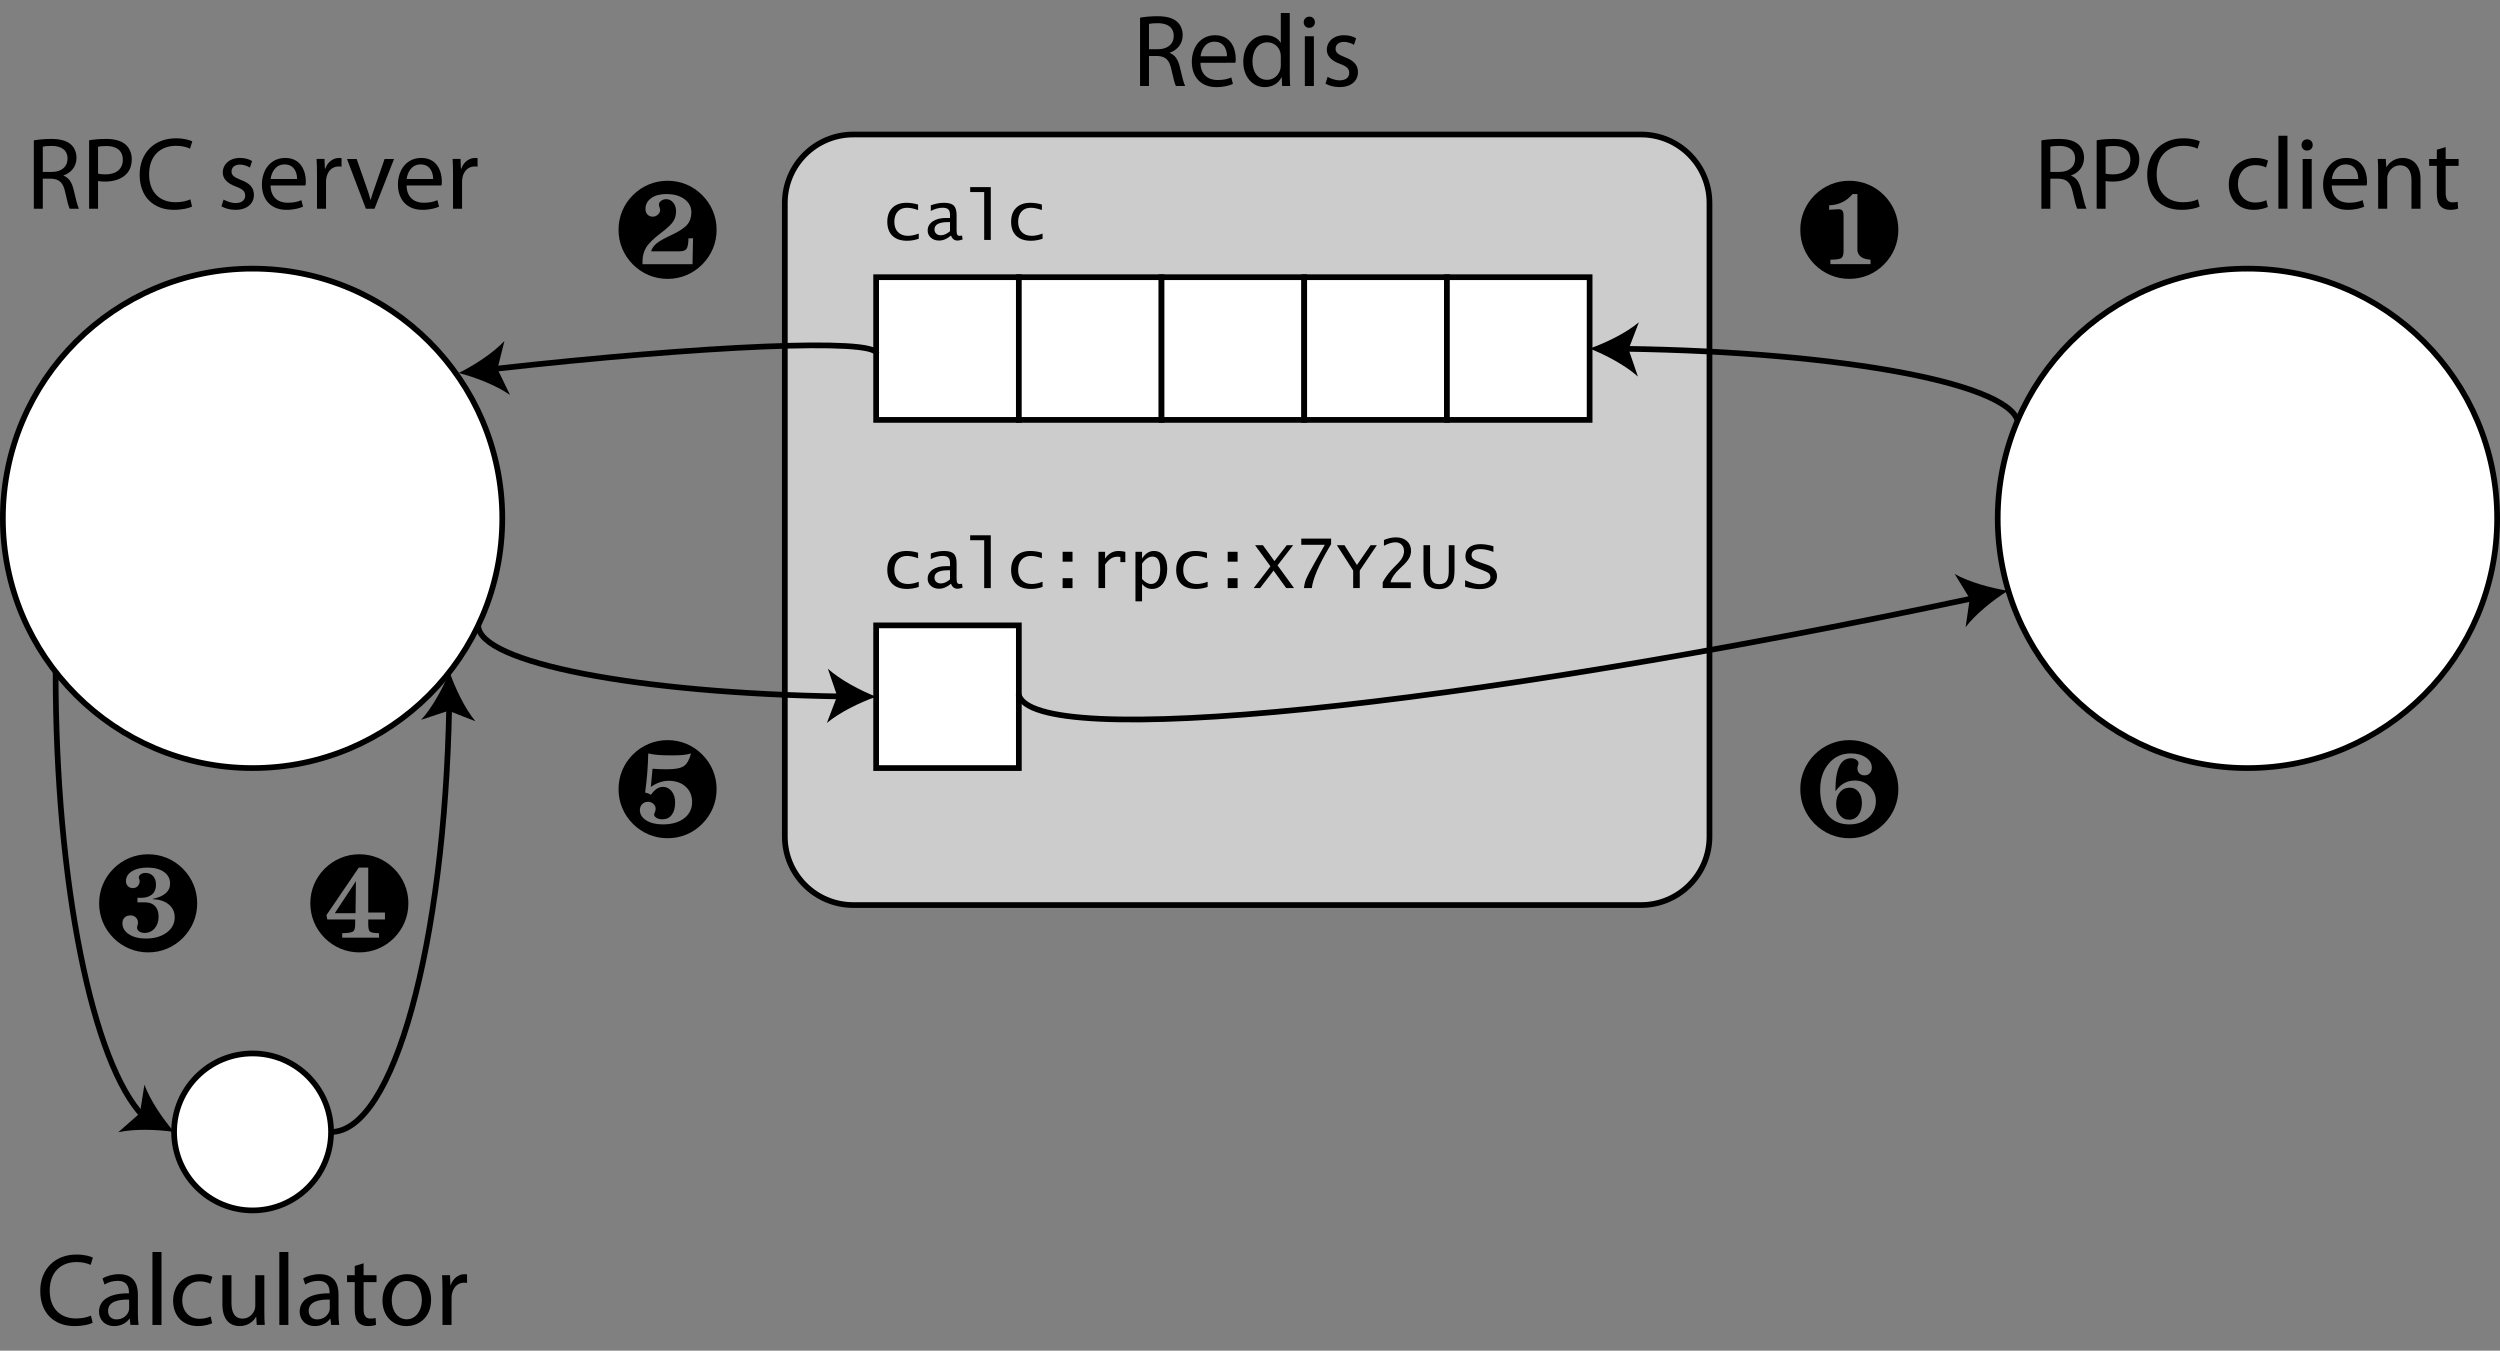 <?xml version="1.0" encoding="utf-8"?>
<!-- Generator: Adobe Illustrator 15.0.2, SVG Export Plug-In . SVG Version: 6.00 Build 0)  -->
<!DOCTYPE svg PUBLIC "-//W3C//DTD SVG 1.1//EN" "http://www.w3.org/Graphics/SVG/1.1/DTD/svg11.dtd">
<svg version="1.1" id="Layer_1" xmlns="http://www.w3.org/2000/svg" xmlns:xlink="http://www.w3.org/1999/xlink" x="0px" y="0px"
	 width="438px" height="236.632px" viewBox="0 0 438 236.632" enable-background="new 0 0 438 236.632" xml:space="preserve">
<rect x="0" y="0" width="438" height="236.632" fill="#808080" stroke="none"/>
<path fill="#CCCCCC" stroke="#000000" stroke-miterlimit="10" d="M299.5,146.566c0,6.627-5.373,12-12,12h-138
	c-6.627,0-12-5.373-12-12v-111c0-6.627,5.373-12,12-12h138c6.627,0,12,5.373,12,12V146.566z"/>
<g>
	<path d="M199.735,3.092c0.792-0.144,1.945-0.252,3.007-0.252c1.674,0,2.772,0.324,3.511,0.99c0.594,0.54,0.955,1.368,0.955,2.323
		c0,1.584-1.008,2.647-2.269,3.079v0.054c0.918,0.324,1.477,1.188,1.765,2.449c0.396,1.692,0.684,2.863,0.937,3.331h-1.621
		c-0.198-0.36-0.468-1.386-0.792-2.899c-0.36-1.674-1.026-2.305-2.449-2.359h-1.476v5.258h-1.567V3.092z M201.302,8.62h1.602
		c1.675,0,2.737-0.918,2.737-2.305c0-1.566-1.135-2.251-2.791-2.251c-0.756,0-1.278,0.054-1.548,0.126V8.62z"/>
	<path d="M210.32,10.997c0.036,2.143,1.386,3.025,2.989,3.025c1.134,0,1.836-0.198,2.413-0.45l0.288,1.134
		c-0.558,0.252-1.53,0.559-2.917,0.559c-2.683,0-4.286-1.783-4.286-4.412c0-2.628,1.548-4.681,4.087-4.681
		c2.863,0,3.601,2.484,3.601,4.087c0,0.324-0.018,0.559-0.054,0.738H210.32z M214.965,9.862c0.018-0.99-0.414-2.557-2.196-2.557
		c-1.621,0-2.305,1.458-2.431,2.557H214.965z"/>
	<path d="M225.964,2.282v10.533c0,0.774,0.036,1.656,0.071,2.25h-1.404l-0.071-1.513h-0.054c-0.469,0.973-1.514,1.711-2.936,1.711
		c-2.106,0-3.745-1.783-3.745-4.43c-0.018-2.898,1.801-4.663,3.907-4.663c1.351,0,2.232,0.63,2.629,1.314h0.036V2.282H225.964z
		 M224.397,9.898c0-0.198-0.019-0.468-0.072-0.667c-0.233-0.99-1.099-1.818-2.286-1.818c-1.639,0-2.611,1.44-2.611,3.349
		c0,1.765,0.883,3.223,2.574,3.223c1.062,0,2.035-0.721,2.323-1.891c0.054-0.216,0.072-0.432,0.072-0.685V9.898z"/>
	<path d="M230.372,3.903c0,0.54-0.378,0.972-1.009,0.972c-0.576,0-0.954-0.432-0.954-0.972c0-0.541,0.396-0.991,0.99-0.991
		C229.976,2.912,230.372,3.344,230.372,3.903z M228.607,15.066V6.351h1.584v8.715H228.607z"/>
	<path d="M232.604,13.463c0.486,0.288,1.314,0.612,2.106,0.612c1.134,0,1.675-0.558,1.675-1.296c0-0.756-0.451-1.152-1.604-1.584
		c-1.584-0.576-2.322-1.422-2.322-2.467c0-1.404,1.152-2.557,3.007-2.557c0.882,0,1.657,0.234,2.125,0.54l-0.378,1.152
		c-0.342-0.216-0.973-0.522-1.783-0.522c-0.936,0-1.439,0.54-1.439,1.188c0,0.72,0.504,1.044,1.638,1.495
		c1.495,0.558,2.287,1.314,2.287,2.611c0,1.548-1.206,2.629-3.241,2.629c-0.954,0-1.836-0.252-2.449-0.612L232.604,13.463z"/>
</g>
<g>
	<path d="M5.929,24.592c0.792-0.144,1.945-0.252,3.007-0.252c1.674,0,2.772,0.324,3.511,0.99c0.594,0.54,0.955,1.368,0.955,2.323
		c0,1.584-1.008,2.647-2.269,3.079v0.054c0.918,0.324,1.477,1.188,1.765,2.449c0.396,1.692,0.684,2.863,0.937,3.331h-1.621
		c-0.198-0.36-0.468-1.386-0.792-2.899c-0.36-1.674-1.026-2.305-2.449-2.359H7.496v5.258H5.929V24.592z M7.496,30.12h1.602
		c1.675,0,2.737-0.918,2.737-2.305c0-1.566-1.135-2.251-2.791-2.251c-0.756,0-1.278,0.054-1.548,0.126V30.12z"/>
	<path d="M15.613,24.574c0.756-0.126,1.746-0.234,3.007-0.234c1.548,0,2.683,0.36,3.403,1.008c0.648,0.576,1.062,1.458,1.062,2.539
		c0,1.099-0.324,1.963-0.937,2.593c-0.846,0.882-2.179,1.333-3.709,1.333c-0.468,0-0.9-0.018-1.26-0.108v4.861h-1.566V24.574z
		 M17.18,30.426c0.342,0.09,0.774,0.126,1.296,0.126c1.89,0,3.042-0.937,3.042-2.575c0-1.621-1.152-2.395-2.863-2.395
		c-0.684,0-1.206,0.054-1.476,0.126V30.426z"/>
	<path d="M33.651,36.188c-0.558,0.288-1.729,0.576-3.205,0.576c-3.421,0-5.978-2.161-5.978-6.158c0-3.817,2.575-6.374,6.338-6.374
		c1.494,0,2.466,0.324,2.881,0.54l-0.396,1.278c-0.576-0.288-1.422-0.504-2.431-0.504c-2.845,0-4.735,1.819-4.735,5.006
		c0,2.989,1.71,4.879,4.646,4.879c0.972,0,1.944-0.198,2.575-0.504L33.651,36.188z"/>
	<path d="M39.174,34.963c0.486,0.288,1.314,0.612,2.107,0.612c1.134,0,1.674-0.558,1.674-1.296c0-0.756-0.45-1.152-1.603-1.584
		c-1.584-0.576-2.323-1.422-2.323-2.467c0-1.404,1.152-2.557,3.007-2.557c0.882,0,1.657,0.234,2.125,0.54l-0.378,1.152
		c-0.342-0.216-0.972-0.522-1.782-0.522c-0.937,0-1.44,0.54-1.44,1.188c0,0.72,0.504,1.044,1.638,1.495
		c1.495,0.558,2.287,1.314,2.287,2.611c0,1.548-1.207,2.629-3.241,2.629c-0.954,0-1.836-0.252-2.449-0.612L39.174,34.963z"/>
	<path d="M47.401,32.497c0.036,2.143,1.386,3.025,2.989,3.025c1.134,0,1.836-0.198,2.413-0.45l0.288,1.134
		c-0.558,0.252-1.53,0.559-2.917,0.559c-2.683,0-4.286-1.783-4.286-4.412c0-2.628,1.548-4.681,4.087-4.681
		c2.863,0,3.601,2.484,3.601,4.087c0,0.324-0.018,0.559-0.054,0.738H47.401z M52.046,31.362c0.018-0.99-0.414-2.557-2.196-2.557
		c-1.621,0-2.305,1.458-2.431,2.557H52.046z"/>
	<path d="M55.536,30.57c0-1.026-0.018-1.909-0.072-2.719h1.387l0.072,1.729h0.054c0.396-1.17,1.368-1.908,2.431-1.908
		c0.162,0,0.288,0.018,0.432,0.036v1.494c-0.162-0.036-0.324-0.036-0.54-0.036c-1.117,0-1.909,0.829-2.125,2.017
		c-0.036,0.216-0.054,0.486-0.054,0.738v4.646h-1.584V30.57z"/>
	<path d="M62.484,27.851l1.71,4.88c0.288,0.81,0.522,1.53,0.702,2.25h0.054c0.198-0.72,0.45-1.44,0.738-2.25l1.693-4.88h1.656
		l-3.421,8.715h-1.513l-3.313-8.715H62.484z"/>
	<path d="M71.232,32.497c0.036,2.143,1.386,3.025,2.989,3.025c1.134,0,1.836-0.198,2.413-0.45l0.288,1.134
		c-0.558,0.252-1.53,0.559-2.917,0.559c-2.683,0-4.285-1.783-4.285-4.412c0-2.628,1.549-4.681,4.087-4.681
		c2.863,0,3.601,2.484,3.601,4.087c0,0.324-0.018,0.559-0.054,0.738H71.232z M75.878,31.362c0.018-0.99-0.415-2.557-2.197-2.557
		c-1.621,0-2.305,1.458-2.431,2.557H75.878z"/>
	<path d="M79.368,30.57c0-1.026-0.018-1.909-0.072-2.719h1.387l0.072,1.729h0.054c0.396-1.17,1.368-1.908,2.431-1.908
		c0.162,0,0.288,0.018,0.432,0.036v1.494c-0.162-0.036-0.324-0.036-0.54-0.036c-1.116,0-1.909,0.829-2.125,2.017
		c-0.036,0.216-0.054,0.486-0.054,0.738v4.646h-1.584V30.57z"/>
</g>
<g>
	<path d="M16.236,231.754c-0.558,0.288-1.729,0.576-3.205,0.576c-3.421,0-5.978-2.161-5.978-6.158c0-3.817,2.575-6.374,6.338-6.374
		c1.494,0,2.466,0.324,2.881,0.54l-0.396,1.278c-0.576-0.288-1.422-0.504-2.431-0.504c-2.845,0-4.735,1.819-4.735,5.006
		c0,2.989,1.71,4.879,4.646,4.879c0.972,0,1.944-0.198,2.575-0.504L16.236,231.754z"/>
	<path d="M24.155,230.043c0,0.756,0.036,1.495,0.126,2.089h-1.422l-0.126-1.098h-0.054c-0.486,0.684-1.422,1.296-2.665,1.296
		c-1.765,0-2.665-1.243-2.665-2.503c0-2.106,1.873-3.259,5.239-3.241v-0.18c0-0.702-0.198-2.017-1.98-1.999
		c-0.828,0-1.674,0.234-2.287,0.648l-0.36-1.062c0.72-0.45,1.783-0.756,2.881-0.756c2.665,0,3.313,1.818,3.313,3.547V230.043z
		 M22.625,227.685c-1.729-0.036-3.691,0.27-3.691,1.962c0,1.044,0.684,1.513,1.476,1.513c1.152,0,1.891-0.72,2.143-1.458
		c0.054-0.18,0.072-0.36,0.072-0.504V227.685z"/>
	<path d="M26.709,219.349h1.584v12.784h-1.584V219.349z"/>
	<path d="M37.169,231.826c-0.414,0.198-1.333,0.504-2.503,0.504c-2.629,0-4.339-1.783-4.339-4.447c0-2.683,1.837-4.646,4.682-4.646
		c0.936,0,1.765,0.234,2.196,0.468l-0.36,1.207c-0.378-0.198-0.972-0.414-1.836-0.414c-1.999,0-3.079,1.495-3.079,3.295
		c0,2.017,1.296,3.259,3.025,3.259c0.9,0,1.495-0.216,1.945-0.415L37.169,231.826z"/>
	<path d="M46.313,229.738c0,0.918,0.018,1.71,0.072,2.395h-1.404l-0.09-1.422h-0.036c-0.396,0.702-1.332,1.621-2.881,1.621
		c-1.368,0-3.007-0.774-3.007-3.817v-5.096h1.584v4.808c0,1.657,0.522,2.791,1.945,2.791c1.062,0,1.8-0.738,2.088-1.458
		c0.09-0.216,0.144-0.504,0.144-0.81v-5.33h1.584V229.738z"/>
	<path d="M48.939,219.349h1.584v12.784h-1.584V219.349z"/>
	<path d="M59.309,230.043c0,0.756,0.036,1.495,0.126,2.089h-1.422l-0.126-1.098h-0.054c-0.486,0.684-1.422,1.296-2.665,1.296
		c-1.765,0-2.665-1.243-2.665-2.503c0-2.106,1.873-3.259,5.239-3.241v-0.18c0-0.702-0.198-2.017-1.98-1.999
		c-0.828,0-1.674,0.234-2.287,0.648l-0.36-1.062c0.72-0.45,1.783-0.756,2.881-0.756c2.665,0,3.313,1.818,3.313,3.547V230.043z
		 M57.778,227.685c-1.729-0.036-3.691,0.27-3.691,1.962c0,1.044,0.684,1.513,1.476,1.513c1.152,0,1.891-0.72,2.143-1.458
		c0.054-0.18,0.072-0.36,0.072-0.504V227.685z"/>
	<path d="M63.7,221.329v2.088h2.269v1.207H63.7v4.7c0,1.08,0.306,1.692,1.188,1.692c0.432,0,0.685-0.036,0.918-0.108l0.072,1.207
		c-0.306,0.108-0.792,0.216-1.404,0.216c-0.738,0-1.332-0.252-1.71-0.667c-0.432-0.486-0.612-1.26-0.612-2.287v-4.753h-1.35v-1.207
		h1.35v-1.62L63.7,221.329z"/>
	<path d="M75.527,227.703c0,3.223-2.25,4.627-4.339,4.627c-2.34,0-4.177-1.729-4.177-4.483c0-2.899,1.927-4.609,4.321-4.609
		C73.835,223.238,75.527,225.056,75.527,227.703z M68.631,227.793c0,1.909,1.081,3.349,2.629,3.349c1.512,0,2.646-1.422,2.646-3.385
		c0-1.476-0.738-3.331-2.611-3.331C69.441,224.426,68.631,226.155,68.631,227.793z"/>
	<path d="M77.523,226.137c0-1.026-0.018-1.909-0.072-2.719h1.387l0.072,1.729h0.054c0.396-1.17,1.368-1.908,2.431-1.908
		c0.162,0,0.288,0.018,0.432,0.036v1.494c-0.162-0.036-0.324-0.036-0.54-0.036c-1.116,0-1.909,0.829-2.125,2.017
		c-0.036,0.216-0.054,0.486-0.054,0.738v4.646h-1.584V226.137z"/>
</g>
<g>
	<path d="M357.652,24.592c0.792-0.144,1.944-0.252,3.007-0.252c1.675,0,2.772,0.324,3.511,0.99c0.594,0.54,0.955,1.368,0.955,2.323
		c0,1.584-1.009,2.647-2.27,3.079v0.054c0.918,0.324,1.477,1.188,1.765,2.449c0.396,1.692,0.685,2.863,0.937,3.331h-1.621
		c-0.197-0.36-0.468-1.386-0.792-2.899c-0.36-1.674-1.026-2.305-2.448-2.359h-1.477v5.258h-1.566V24.592z M359.219,30.12h1.603
		c1.675,0,2.736-0.918,2.736-2.305c0-1.566-1.134-2.251-2.79-2.251c-0.757,0-1.279,0.054-1.549,0.126V30.12z"/>
	<path d="M367.336,24.574c0.756-0.126,1.746-0.234,3.008-0.234c1.548,0,2.682,0.36,3.402,1.008c0.648,0.576,1.062,1.458,1.062,2.539
		c0,1.099-0.324,1.963-0.937,2.593c-0.847,0.882-2.179,1.333-3.709,1.333c-0.468,0-0.9-0.018-1.261-0.108v4.861h-1.566V24.574z
		 M368.902,30.426c0.342,0.09,0.774,0.126,1.297,0.126c1.891,0,3.043-0.937,3.043-2.575c0-1.621-1.152-2.395-2.863-2.395
		c-0.684,0-1.206,0.054-1.477,0.126V30.426z"/>
	<path d="M385.375,36.188c-0.559,0.288-1.729,0.576-3.205,0.576c-3.422,0-5.979-2.161-5.979-6.158c0-3.817,2.575-6.374,6.338-6.374
		c1.494,0,2.467,0.324,2.881,0.54l-0.396,1.278c-0.576-0.288-1.422-0.504-2.43-0.504c-2.846,0-4.736,1.819-4.736,5.006
		c0,2.989,1.711,4.879,4.646,4.879c0.972,0,1.943-0.198,2.574-0.504L385.375,36.188z"/>
	<path d="M397.326,36.26c-0.414,0.198-1.333,0.504-2.504,0.504c-2.629,0-4.339-1.783-4.339-4.447c0-2.683,1.837-4.646,4.682-4.646
		c0.937,0,1.765,0.234,2.196,0.468l-0.359,1.207c-0.379-0.198-0.973-0.414-1.837-0.414c-1.999,0-3.079,1.495-3.079,3.295
		c0,2.017,1.297,3.259,3.025,3.259c0.9,0,1.494-0.216,1.944-0.415L397.326,36.26z"/>
	<path d="M399.178,23.782h1.584v12.784h-1.584V23.782z"/>
	<path d="M405.189,25.403c0,0.54-0.378,0.972-1.008,0.972c-0.576,0-0.955-0.432-0.955-0.972c0-0.541,0.396-0.991,0.99-0.991
		C404.793,24.412,405.189,24.844,405.189,25.403z M403.426,36.566v-8.715h1.584v8.715H403.426z"/>
	<path d="M408.52,32.497c0.036,2.143,1.387,3.025,2.988,3.025c1.135,0,1.837-0.198,2.413-0.45l0.288,1.134
		c-0.559,0.252-1.53,0.559-2.917,0.559c-2.683,0-4.285-1.783-4.285-4.412c0-2.628,1.549-4.681,4.087-4.681
		c2.863,0,3.602,2.484,3.602,4.087c0,0.324-0.018,0.559-0.055,0.738H408.52z M413.165,31.362c0.018-0.99-0.415-2.557-2.196-2.557
		c-1.621,0-2.305,1.458-2.432,2.557H413.165z"/>
	<path d="M416.655,30.21c0-0.918-0.019-1.638-0.072-2.359h1.405l0.09,1.44h0.035c0.433-0.81,1.441-1.62,2.881-1.62
		c1.207,0,3.079,0.72,3.079,3.709v5.186h-1.585v-5.023c0-1.404-0.521-2.575-2.016-2.575c-1.026,0-1.837,0.738-2.125,1.621
		c-0.072,0.198-0.107,0.468-0.107,0.738v5.24h-1.585V30.21z"/>
	<path d="M428.482,25.763v2.088h2.268v1.207h-2.268v4.7c0,1.08,0.306,1.692,1.188,1.692c0.432,0,0.685-0.036,0.918-0.108
		l0.072,1.207c-0.306,0.108-0.792,0.216-1.404,0.216c-0.738,0-1.332-0.252-1.711-0.667c-0.432-0.486-0.611-1.26-0.611-2.287v-4.753
		h-1.351v-1.207h1.351v-1.62L428.482,25.763z"/>
</g>
<g>
	<path d="M160.963,102.83c-0.684,0.234-1.365,0.352-2.045,0.352c-1.109,0-1.964-0.289-2.563-0.867s-0.899-1.398-0.899-2.461
		c0-1.043,0.296-1.857,0.888-2.443s1.415-0.879,2.47-0.879c0.672,0,1.35,0.102,2.033,0.305v0.967
		c-0.754-0.27-1.396-0.404-1.928-0.404c-0.695,0-1.241,0.219-1.638,0.656s-0.595,1.037-0.595,1.799c0,0.77,0.212,1.372,0.636,1.808
		s1.009,0.653,1.755,0.653c0.559,0,1.188-0.131,1.887-0.393V102.83z"/>
	<path d="M166.623,102.267c-0.699,0.586-1.396,0.879-2.092,0.879c-0.582,0-1.062-0.166-1.438-0.498s-0.565-0.752-0.565-1.26
		c0-0.66,0.293-1.191,0.879-1.594s1.359-0.604,2.32-0.604h0.715v-0.545c0-0.449-0.1-0.77-0.299-0.961s-0.529-0.287-0.99-0.287
		c-0.668,0-1.359,0.188-2.074,0.562v-0.99c0.819-0.293,1.588-0.439,2.306-0.439c0.808,0,1.378,0.16,1.711,0.48s0.5,0.873,0.5,1.658
		v2.666c0,0.383,0.041,0.644,0.123,0.782s0.236,0.208,0.463,0.208c0.074,0,0.195-0.02,0.363-0.059l0.105,0.691
		c-0.386,0.125-0.678,0.188-0.876,0.188C167.205,103.146,166.822,102.853,166.623,102.267z M166.441,101.517v-1.605h-0.346
		c-1.582,0-2.373,0.428-2.373,1.283c0,0.309,0.102,0.557,0.305,0.744s0.473,0.281,0.809,0.281
		C165.34,102.22,165.875,101.986,166.441,101.517z"/>
	<path d="M172.43,103.035V94.65h-2.455v-0.867h3.609v9.252H172.43z"/>
	<path d="M182.654,102.83c-0.684,0.234-1.365,0.352-2.045,0.352c-1.109,0-1.964-0.289-2.563-0.867s-0.899-1.398-0.899-2.461
		c0-1.043,0.296-1.857,0.888-2.443s1.415-0.879,2.47-0.879c0.672,0,1.35,0.102,2.033,0.305v0.967
		c-0.754-0.27-1.396-0.404-1.928-0.404c-0.695,0-1.241,0.219-1.638,0.656s-0.595,1.037-0.595,1.799c0,0.77,0.212,1.372,0.636,1.808
		s1.009,0.653,1.755,0.653c0.559,0,1.188-0.131,1.887-0.393V102.83z"/>
	<path d="M186.17,98.406v-1.734h1.734v1.734H186.17z M186.17,103.035V101.3h1.734v1.734H186.17z"/>
	<path d="M192.457,103.035v-6.363h1.154v1.195c0.586-0.891,1.373-1.336,2.361-1.336c0.348,0,0.742,0.049,1.184,0.146v1.805h-0.867
		v-0.885c-0.172-0.039-0.328-0.059-0.469-0.059c-0.441,0-0.829,0.103-1.163,0.308s-0.683,0.554-1.046,1.046v4.143H192.457z"/>
	<path d="M198.932,105.349v-8.678h1.154v1.195c0.559-0.891,1.252-1.336,2.08-1.336c0.723,0,1.292,0.278,1.708,0.835
		s0.624,1.315,0.624,2.276c0,1.055-0.246,1.908-0.738,2.561s-1.137,0.979-1.934,0.979c-0.684,0-1.264-0.289-1.74-0.867v3.035
		H198.932z M200.086,101.447c0.535,0.578,1.062,0.867,1.582,0.867c0.508,0,0.901-0.224,1.181-0.671s0.419-1.073,0.419-1.878
		c0-1.5-0.447-2.25-1.342-2.25c-0.652,0-1.266,0.406-1.84,1.219V101.447z"/>
	<path d="M211.576,102.83c-0.684,0.234-1.365,0.352-2.045,0.352c-1.109,0-1.964-0.289-2.563-0.867s-0.899-1.398-0.899-2.461
		c0-1.043,0.296-1.857,0.888-2.443s1.415-0.879,2.47-0.879c0.672,0,1.35,0.102,2.033,0.305v0.967
		c-0.754-0.27-1.396-0.404-1.928-0.404c-0.695,0-1.241,0.219-1.638,0.656s-0.595,1.037-0.595,1.799c0,0.77,0.212,1.372,0.636,1.808
		s1.009,0.653,1.755,0.653c0.559,0,1.188-0.131,1.887-0.393V102.83z"/>
	<path d="M215.092,98.406v-1.734h1.734v1.734H215.092z M215.092,103.035V101.3h1.734v1.734H215.092z"/>
	<path d="M219.639,103.035l2.939-3.816l-2.688-3.702h1.368l2.025,2.79l2.155-2.79h1.125l-2.738,3.537l2.891,3.98h-1.369
		l-2.221-3.061l-2.363,3.061H219.639z"/>
	<path d="M228.451,103.035c0.07-0.625,0.209-1.184,0.416-1.676s0.686-1.4,1.436-2.725l1.811-3.188h-4.131v-1.084h5.227v0.973
		l-0.281,0.469c-1.863,3.141-2.896,5.551-3.1,7.23H228.451z"/>
	<path d="M237.076,103.035v-3.076l-2.854-4.441h1.33l2.186,3.469l2.391-3.469h1.096l-2.994,4.441v3.076H237.076z"/>
	<path d="M242.25,103.035v-1.014c0.477-0.922,1.188-1.852,2.133-2.789l0.521-0.521c0.719-0.715,1.078-1.436,1.078-2.162
		c0-0.465-0.138-0.837-0.413-1.116s-0.644-0.419-1.104-0.419c-0.559,0-1.225,0.203-1.998,0.609v-1.02
		c0.719-0.305,1.422-0.457,2.109-0.457c0.793,0,1.431,0.216,1.913,0.647s0.724,1.001,0.724,1.708c0,0.457-0.111,0.887-0.334,1.289
		s-0.6,0.852-1.131,1.348l-0.492,0.463c-0.906,0.844-1.451,1.65-1.635,2.42h3.545v1.014H242.25z"/>
	<path d="M249.393,95.517h1.154v4.564c0,0.797,0.126,1.374,0.378,1.731s0.659,0.536,1.222,0.536c0.594,0,1.021-0.179,1.283-0.536
		s0.393-0.944,0.393-1.761v-4.535h1.008v4.365c0,0.941-0.111,1.617-0.334,2.027c-0.473,0.871-1.252,1.307-2.338,1.307
		c-0.941,0-1.638-0.258-2.089-0.773s-0.677-1.309-0.677-2.379V95.517z"/>
	<path d="M261.645,95.693v1.002c-0.848-0.328-1.602-0.492-2.262-0.492c-1.043,0-1.564,0.352-1.564,1.055
		c0,0.285,0.098,0.515,0.293,0.688s0.557,0.353,1.084,0.536l0.738,0.258l0.703,0.24c1.09,0.383,1.635,1.031,1.635,1.945
		c0,0.695-0.278,1.251-0.835,1.667s-1.302,0.624-2.235,0.624c-0.648,0-1.486-0.139-2.514-0.416v-1.143
		c1.023,0.461,1.873,0.691,2.549,0.691c0.57,0,1.025-0.112,1.365-0.337s0.51-0.526,0.51-0.905c0-0.289-0.101-0.518-0.302-0.686
		s-0.616-0.367-1.245-0.598l-0.773-0.281c-0.77-0.285-1.304-0.578-1.603-0.879s-0.448-0.701-0.448-1.201
		c0-0.676,0.229-1.199,0.688-1.57s1.104-0.557,1.937-0.557C260.041,95.335,260.801,95.455,261.645,95.693z"/>
</g>
<rect x="153.5" y="109.566" fill="#FFFFFF" stroke="#000000" stroke-miterlimit="10" width="25" height="25"/>
<g>
	<path d="M160.963,41.83c-0.684,0.234-1.365,0.352-2.045,0.352c-1.109,0-1.964-0.289-2.563-0.867s-0.899-1.398-0.899-2.461
		c0-1.043,0.296-1.857,0.888-2.443s1.415-0.879,2.47-0.879c0.672,0,1.35,0.102,2.033,0.305v0.967
		c-0.754-0.27-1.396-0.404-1.928-0.404c-0.695,0-1.241,0.219-1.638,0.656s-0.595,1.037-0.595,1.799c0,0.77,0.212,1.372,0.636,1.808
		s1.009,0.653,1.755,0.653c0.559,0,1.188-0.131,1.887-0.393V41.83z"/>
	<path d="M166.623,41.267c-0.699,0.586-1.396,0.879-2.092,0.879c-0.582,0-1.062-0.166-1.438-0.498s-0.565-0.752-0.565-1.26
		c0-0.66,0.293-1.191,0.879-1.594s1.359-0.604,2.32-0.604h0.715v-0.545c0-0.449-0.1-0.77-0.299-0.961s-0.529-0.287-0.99-0.287
		c-0.668,0-1.359,0.188-2.074,0.562v-0.99c0.819-0.293,1.588-0.439,2.306-0.439c0.808,0,1.378,0.16,1.711,0.48s0.5,0.873,0.5,1.658
		v2.666c0,0.383,0.041,0.644,0.123,0.782s0.236,0.208,0.463,0.208c0.074,0,0.195-0.02,0.363-0.059l0.105,0.691
		c-0.386,0.125-0.678,0.188-0.876,0.188C167.205,42.146,166.822,41.853,166.623,41.267z M166.441,40.517v-1.605h-0.346
		c-1.582,0-2.373,0.428-2.373,1.283c0,0.309,0.102,0.557,0.305,0.744s0.473,0.281,0.809,0.281
		C165.34,41.22,165.875,40.986,166.441,40.517z"/>
	<path d="M172.43,42.035V33.65h-2.455v-0.867h3.609v9.252H172.43z"/>
	<path d="M182.654,41.83c-0.684,0.234-1.365,0.352-2.045,0.352c-1.109,0-1.964-0.289-2.563-0.867s-0.899-1.398-0.899-2.461
		c0-1.043,0.296-1.857,0.888-2.443s1.415-0.879,2.47-0.879c0.672,0,1.35,0.102,2.033,0.305v0.967
		c-0.754-0.27-1.396-0.404-1.928-0.404c-0.695,0-1.241,0.219-1.638,0.656s-0.595,1.037-0.595,1.799c0,0.77,0.212,1.372,0.636,1.808
		s1.009,0.653,1.755,0.653c0.559,0,1.188-0.131,1.887-0.393V41.83z"/>
</g>
<rect x="153.5" y="48.566" fill="#FFFFFF" stroke="#000000" stroke-miterlimit="10" width="25" height="25"/>
<rect x="178.5" y="48.566" fill="#FFFFFF" stroke="#000000" stroke-miterlimit="10" width="25" height="25"/>
<rect x="203.5" y="48.566" fill="#FFFFFF" stroke="#000000" stroke-miterlimit="10" width="25" height="25"/>
<rect x="228.5" y="48.566" fill="#FFFFFF" stroke="#000000" stroke-miterlimit="10" width="25" height="25"/>
<rect x="253.5" y="48.566" fill="#FFFFFF" stroke="#000000" stroke-miterlimit="10" width="25" height="25"/>
<g>
	<g>
		<path fill="none" stroke="#000000" stroke-miterlimit="10" d="M353.588,74.419c0-7.02-30.376-12.765-69.053-13.311"/>
		<g>
			<path d="M278.5,61.066c2.858-1.003,6.413-2.737,8.631-4.602l-1.805,4.724l1.635,4.785C284.812,64.03,281.32,62.169,278.5,61.066z
				"/>
		</g>
	</g>
</g>
<circle fill="#FFFFFF" stroke="#000000" stroke-miterlimit="10" cx="393.75" cy="90.816" r="43.75"/>
<circle fill="#FFFFFF" stroke="#000000" stroke-miterlimit="10" cx="44.25" cy="90.816" r="43.75"/>
<g>
	<g>
		<path fill="none" stroke="#000000" stroke-miterlimit="10" d="M153.55,61.915c-0.314-2.674-29.853-1.425-67.189,2.743"/>
		<g>
			<path d="M80.364,65.345c2.717-1.339,6.037-3.489,8.015-5.607l-1.224,4.907l2.199,4.553
				C86.986,67.528,83.296,66.101,80.364,65.345z"/>
		</g>
	</g>
</g>
<circle fill="#FFFFFF" stroke="#000000" stroke-miterlimit="10" cx="44.25" cy="198.316" r="13.75"/>
<g>
	<g>
		<path fill="none" stroke="#000000" stroke-miterlimit="10" d="M9.744,117.695c0,37.331,6.515,68.695,15.375,77.89"/>
		<g>
			<path d="M30.5,198.316c-2.996-0.444-6.95-0.565-9.781,0.052l3.798-3.34l0.783-4.996C26.296,192.753,28.518,196.026,30.5,198.316z
				"/>
		</g>
	</g>
</g>
<g>
	<g>
		<path fill="none" stroke="#000000" stroke-miterlimit="10" d="M78.699,123.73C77.905,165.468,68.95,198.316,58,198.316"/>
		<g>
			<path d="M78.756,117.695c-1.127,2.812-3.016,6.287-4.976,8.421l4.799-1.597l4.708,1.843
				C81.44,124.13,79.735,120.562,78.756,117.695z"/>
		</g>
	</g>
</g>
<g>
	<g>
		<path fill="none" stroke="#000000" stroke-miterlimit="10" d="M83.784,109.566c0,6.544,27.977,11.906,63.68,12.454"/>
		<g>
			<path d="M153.5,122.066c-2.858,1.002-6.414,2.736-8.632,4.601l1.806-4.724l-1.634-4.785
				C147.189,119.101,150.68,120.962,153.5,122.066z"/>
		</g>
	</g>
</g>
<g>
	<g>
		<path fill="none" stroke="#000000" stroke-miterlimit="10" d="M178.45,121.602c2.182,10.063,76.521,2.517,167.441-16.836"/>
		<g>
			<path d="M351.792,103.499c-2.57,1.603-5.66,4.073-7.417,6.377l0.729-5.004l-2.642-4.312
				C344.985,101.985,348.799,103.038,351.792,103.499z"/>
		</g>
	</g>
</g>
<g>
	<path d="M332.59,40.257c0,1.156-0.215,2.252-0.645,3.287s-1.055,1.967-1.875,2.795c-0.82,0.82-1.748,1.445-2.783,1.875
		s-2.131,0.645-3.287,0.645c-1.148,0-2.244-0.217-3.287-0.65s-1.971-1.057-2.783-1.869c-0.82-0.828-1.445-1.76-1.875-2.795
		s-0.645-2.131-0.645-3.287c0-1.148,0.215-2.242,0.645-3.281s1.055-1.969,1.875-2.789c0.812-0.812,1.74-1.436,2.783-1.869
		s2.139-0.65,3.287-0.65c1.156,0,2.252,0.215,3.287,0.645s1.963,1.055,2.783,1.875s1.445,1.75,1.875,2.789
		S332.59,39.109,332.59,40.257z M327.715,46.281v-0.785c-0.703-0.047-1.242-0.199-1.617-0.457s-0.602-0.633-0.68-1.125V34h-0.844
		c-0.539,0.633-1.15,1.113-1.834,1.441s-1.439,0.504-2.268,0.527v0.785l1.582-0.094h0.094c0.312,0,0.531,0.09,0.656,0.27
		s0.188,0.5,0.188,0.961v6.023c0,0.672-0.129,1.104-0.387,1.295s-0.898,0.287-1.922,0.287v0.785H327.715z"/>
</g>
<g>
	<path d="M125.547,40.257c0,1.156-0.215,2.252-0.645,3.287s-1.055,1.967-1.875,2.795c-0.82,0.82-1.748,1.445-2.783,1.875
		s-2.131,0.645-3.287,0.645c-1.148,0-2.244-0.217-3.287-0.65s-1.971-1.057-2.783-1.869c-0.82-0.828-1.445-1.76-1.875-2.795
		s-0.645-2.131-0.645-3.287c0-1.148,0.215-2.242,0.645-3.281s1.055-1.969,1.875-2.789c0.812-0.812,1.74-1.436,2.783-1.869
		s2.139-0.65,3.287-0.65c1.156,0,2.252,0.215,3.287,0.645s1.963,1.055,2.783,1.875s1.445,1.75,1.875,2.789
		S125.547,39.109,125.547,40.257z M121.422,41.746l-0.797,0.012c-0.023,0.93-0.139,1.541-0.346,1.834s-0.619,0.439-1.236,0.439
		h-4.969c0.156-0.508,0.463-0.959,0.92-1.354s1.295-0.873,2.514-1.436c1.438-0.672,2.4-1.297,2.889-1.875s0.732-1.297,0.732-2.156
		c0-0.953-0.402-1.727-1.207-2.32S118.055,34,116.734,34c-1.094,0-1.975,0.238-2.643,0.715s-1.002,1.102-1.002,1.875
		c0,0.422,0.117,0.756,0.352,1.002s0.551,0.369,0.949,0.369c0.328,0,0.621-0.121,0.879-0.363s0.387-0.516,0.387-0.82
		c0-0.086-0.035-0.234-0.105-0.445s-0.105-0.379-0.105-0.504c0-0.242,0.129-0.459,0.387-0.65s0.551-0.287,0.879-0.287
		c0.492,0,0.904,0.201,1.236,0.604s0.498,0.912,0.498,1.529c0,0.656-0.162,1.24-0.486,1.752s-1.033,1.182-2.127,2.01
		c-1.328,1.008-2.205,1.867-2.631,2.578s-0.639,1.535-0.639,2.473v0.445h8.766L121.422,41.746z"/>
</g>
<g>
	<path d="M34.547,158.257c0,1.156-0.215,2.252-0.645,3.287s-1.055,1.967-1.875,2.795c-0.82,0.82-1.748,1.445-2.783,1.875
		s-2.131,0.645-3.287,0.645c-1.148,0-2.244-0.217-3.287-0.65s-1.971-1.057-2.783-1.869c-0.82-0.828-1.445-1.76-1.875-2.795
		s-0.645-2.131-0.645-3.287c0-1.148,0.215-2.242,0.645-3.281s1.055-1.969,1.875-2.789c0.812-0.812,1.74-1.436,2.783-1.869
		s2.139-0.65,3.287-0.65c1.156,0,2.252,0.215,3.287,0.645s1.963,1.055,2.783,1.875s1.445,1.75,1.875,2.789
		S34.547,157.109,34.547,158.257z M25.43,158.093c0.742,0,1.32,0.219,1.734,0.656s0.621,1.051,0.621,1.84
		c0,0.836-0.23,1.521-0.691,2.057s-1.047,0.803-1.758,0.803c-0.383,0-0.699-0.09-0.949-0.27s-0.375-0.402-0.375-0.668
		c0-0.094,0.027-0.23,0.082-0.41s0.082-0.324,0.082-0.434c0-0.375-0.123-0.684-0.369-0.926s-0.561-0.363-0.943-0.363
		c-0.438,0-0.783,0.125-1.037,0.375s-0.381,0.586-0.381,1.008c0,0.781,0.381,1.422,1.143,1.922s1.748,0.75,2.959,0.75
		c1.492,0,2.709-0.348,3.65-1.043s1.412-1.59,1.412-2.684c0-0.922-0.346-1.67-1.037-2.244s-1.623-0.881-2.795-0.92v-0.07
		c0.984-0.195,1.734-0.52,2.25-0.973s0.773-1.02,0.773-1.699c0-0.852-0.359-1.531-1.078-2.039S27.035,152,25.816,152
		c-1.117,0-2.021,0.219-2.713,0.656s-1.037,1.004-1.037,1.699c0,0.367,0.113,0.666,0.34,0.896s0.523,0.346,0.891,0.346
		c0.328,0,0.605-0.119,0.832-0.357s0.34-0.533,0.34-0.885c0-0.102-0.025-0.219-0.076-0.352s-0.08-0.223-0.088-0.27
		c0.023-0.234,0.146-0.426,0.369-0.574s0.498-0.223,0.826-0.223c0.555,0,0.998,0.186,1.33,0.557s0.498,0.873,0.498,1.506
		c0,0.734-0.229,1.301-0.686,1.699s-1.111,0.598-1.963,0.598h-0.598v0.797H25.43z"/>
</g>
<g>
	<path d="M71.547,158.257c0,1.156-0.215,2.252-0.645,3.287s-1.055,1.967-1.875,2.795c-0.82,0.82-1.748,1.445-2.783,1.875
		s-2.131,0.645-3.287,0.645c-1.148,0-2.244-0.217-3.287-0.65s-1.971-1.057-2.783-1.869c-0.82-0.828-1.445-1.76-1.875-2.795
		s-0.645-2.131-0.645-3.287c0-1.148,0.215-2.242,0.645-3.281s1.055-1.969,1.875-2.789c0.812-0.812,1.74-1.436,2.783-1.869
		s2.139-0.65,3.287-0.65c1.156,0,2.252,0.215,3.287,0.645s1.963,1.055,2.783,1.875s1.445,1.75,1.875,2.789
		S71.547,157.109,71.547,158.257z M67.445,161.093v-1.219h-2.93V152h-1.652l-5.672,8.332l0.152,0.762h4.887v0.82
		c0,0.664-0.123,1.09-0.369,1.277s-0.881,0.289-1.904,0.305v0.785h6.457l-0.012-0.785c-0.836-0.016-1.359-0.105-1.57-0.27
		s-0.316-0.602-0.316-1.312v-0.82H67.445z M62.359,154.378l-0.07,5.613h-3.633L62.359,154.378z"/>
</g>
<g>
	<path d="M125.547,138.257c0,1.156-0.215,2.252-0.645,3.287s-1.055,1.967-1.875,2.795c-0.82,0.82-1.748,1.445-2.783,1.875
		s-2.131,0.645-3.287,0.645c-1.148,0-2.244-0.217-3.287-0.65s-1.971-1.057-2.783-1.869c-0.82-0.828-1.445-1.76-1.875-2.795
		s-0.645-2.131-0.645-3.287c0-1.148,0.215-2.242,0.645-3.281s1.055-1.969,1.875-2.789c0.812-0.812,1.74-1.436,2.783-1.869
		s2.139-0.65,3.287-0.65c1.156,0,2.252,0.215,3.287,0.645s1.963,1.055,2.783,1.875s1.445,1.75,1.875,2.789
		S125.547,137.109,125.547,138.257z M114.051,139.242c0.328-0.469,0.664-0.816,1.008-1.043s0.703-0.34,1.078-0.34
		c0.617,0,1.129,0.254,1.535,0.762s0.609,1.164,0.609,1.969c0,0.93-0.197,1.654-0.592,2.174s-0.943,0.779-1.646,0.779
		c-0.398,0-0.738-0.084-1.02-0.252s-0.422-0.365-0.422-0.592c0-0.062,0.045-0.199,0.135-0.41s0.135-0.395,0.135-0.551
		c0-0.359-0.131-0.66-0.393-0.902s-0.588-0.363-0.979-0.363c-0.398,0-0.73,0.139-0.996,0.416s-0.398,0.627-0.398,1.049
		c0,0.727,0.373,1.324,1.119,1.793s1.717,0.703,2.912,0.703c1.555,0,2.797-0.357,3.727-1.072s1.395-1.662,1.395-2.842
		c0-1.117-0.377-2.018-1.131-2.701s-1.748-1.025-2.982-1.025c-0.523,0-1.041,0.088-1.553,0.264s-1.033,0.443-1.564,0.803
		l0.293-3.176c0.367,0.031,0.76,0.055,1.178,0.07s0.881,0.023,1.389,0.023c1.43,0,2.414-0.193,2.953-0.58s0.945-1.119,1.219-2.197
		c-0.391,0.117-0.824,0.203-1.301,0.258s-1.148,0.082-2.016,0.082c-1.078,0-1.92-0.027-2.525-0.082s-1.154-0.141-1.646-0.258
		c-0.023,1.117-0.08,2.246-0.17,3.387s-0.217,2.293-0.381,3.457c0.164,0.031,0.334,0.082,0.51,0.152
		S113.879,139.148,114.051,139.242z"/>
</g>
<g>
	<path d="M332.59,138.257c0,1.156-0.215,2.252-0.645,3.287s-1.055,1.967-1.875,2.795c-0.82,0.82-1.748,1.445-2.783,1.875
		s-2.131,0.645-3.287,0.645c-1.148,0-2.244-0.217-3.287-0.65s-1.971-1.057-2.783-1.869c-0.82-0.828-1.445-1.76-1.875-2.795
		s-0.645-2.131-0.645-3.287c0-1.148,0.215-2.242,0.645-3.281s1.055-1.969,1.875-2.789c0.812-0.812,1.74-1.436,2.783-1.869
		s2.139-0.65,3.287-0.65c1.156,0,2.252,0.215,3.287,0.645s1.963,1.055,2.783,1.875s1.445,1.75,1.875,2.789
		S332.59,137.109,332.59,138.257z M321.574,138.621v-0.281c0-1.836,0.229-3.211,0.686-4.125s1.143-1.371,2.057-1.371
		c0.352,0,0.654,0.088,0.908,0.264s0.381,0.381,0.381,0.615c0,0.078-0.031,0.213-0.094,0.404s-0.094,0.346-0.094,0.463
		c0,0.375,0.115,0.678,0.346,0.908s0.529,0.346,0.896,0.346c0.391,0,0.701-0.125,0.932-0.375s0.346-0.582,0.346-0.996
		c0-0.711-0.348-1.301-1.043-1.77s-1.582-0.703-2.66-0.703c-1.562,0-2.844,0.592-3.844,1.775s-1.5,2.713-1.5,4.588
		c0,1.891,0.455,3.375,1.365,4.453s2.158,1.617,3.744,1.617c1.352,0,2.465-0.387,3.34-1.16s1.312-1.746,1.312-2.918
		c0-1.016-0.354-1.871-1.061-2.566s-1.576-1.043-2.607-1.043c-0.695,0-1.318,0.15-1.869,0.451S322.051,137.972,321.574,138.621z
		 M326.203,140.66c0,0.891-0.205,1.605-0.615,2.145s-0.947,0.809-1.611,0.809c-0.656,0-1.201-0.258-1.635-0.773
		s-0.65-1.176-0.65-1.98c0-0.852,0.223-1.541,0.668-2.068s1.023-0.791,1.734-0.791c0.625,0,1.133,0.244,1.523,0.732
		S326.203,139.863,326.203,140.66z"/>
</g>
</svg>
